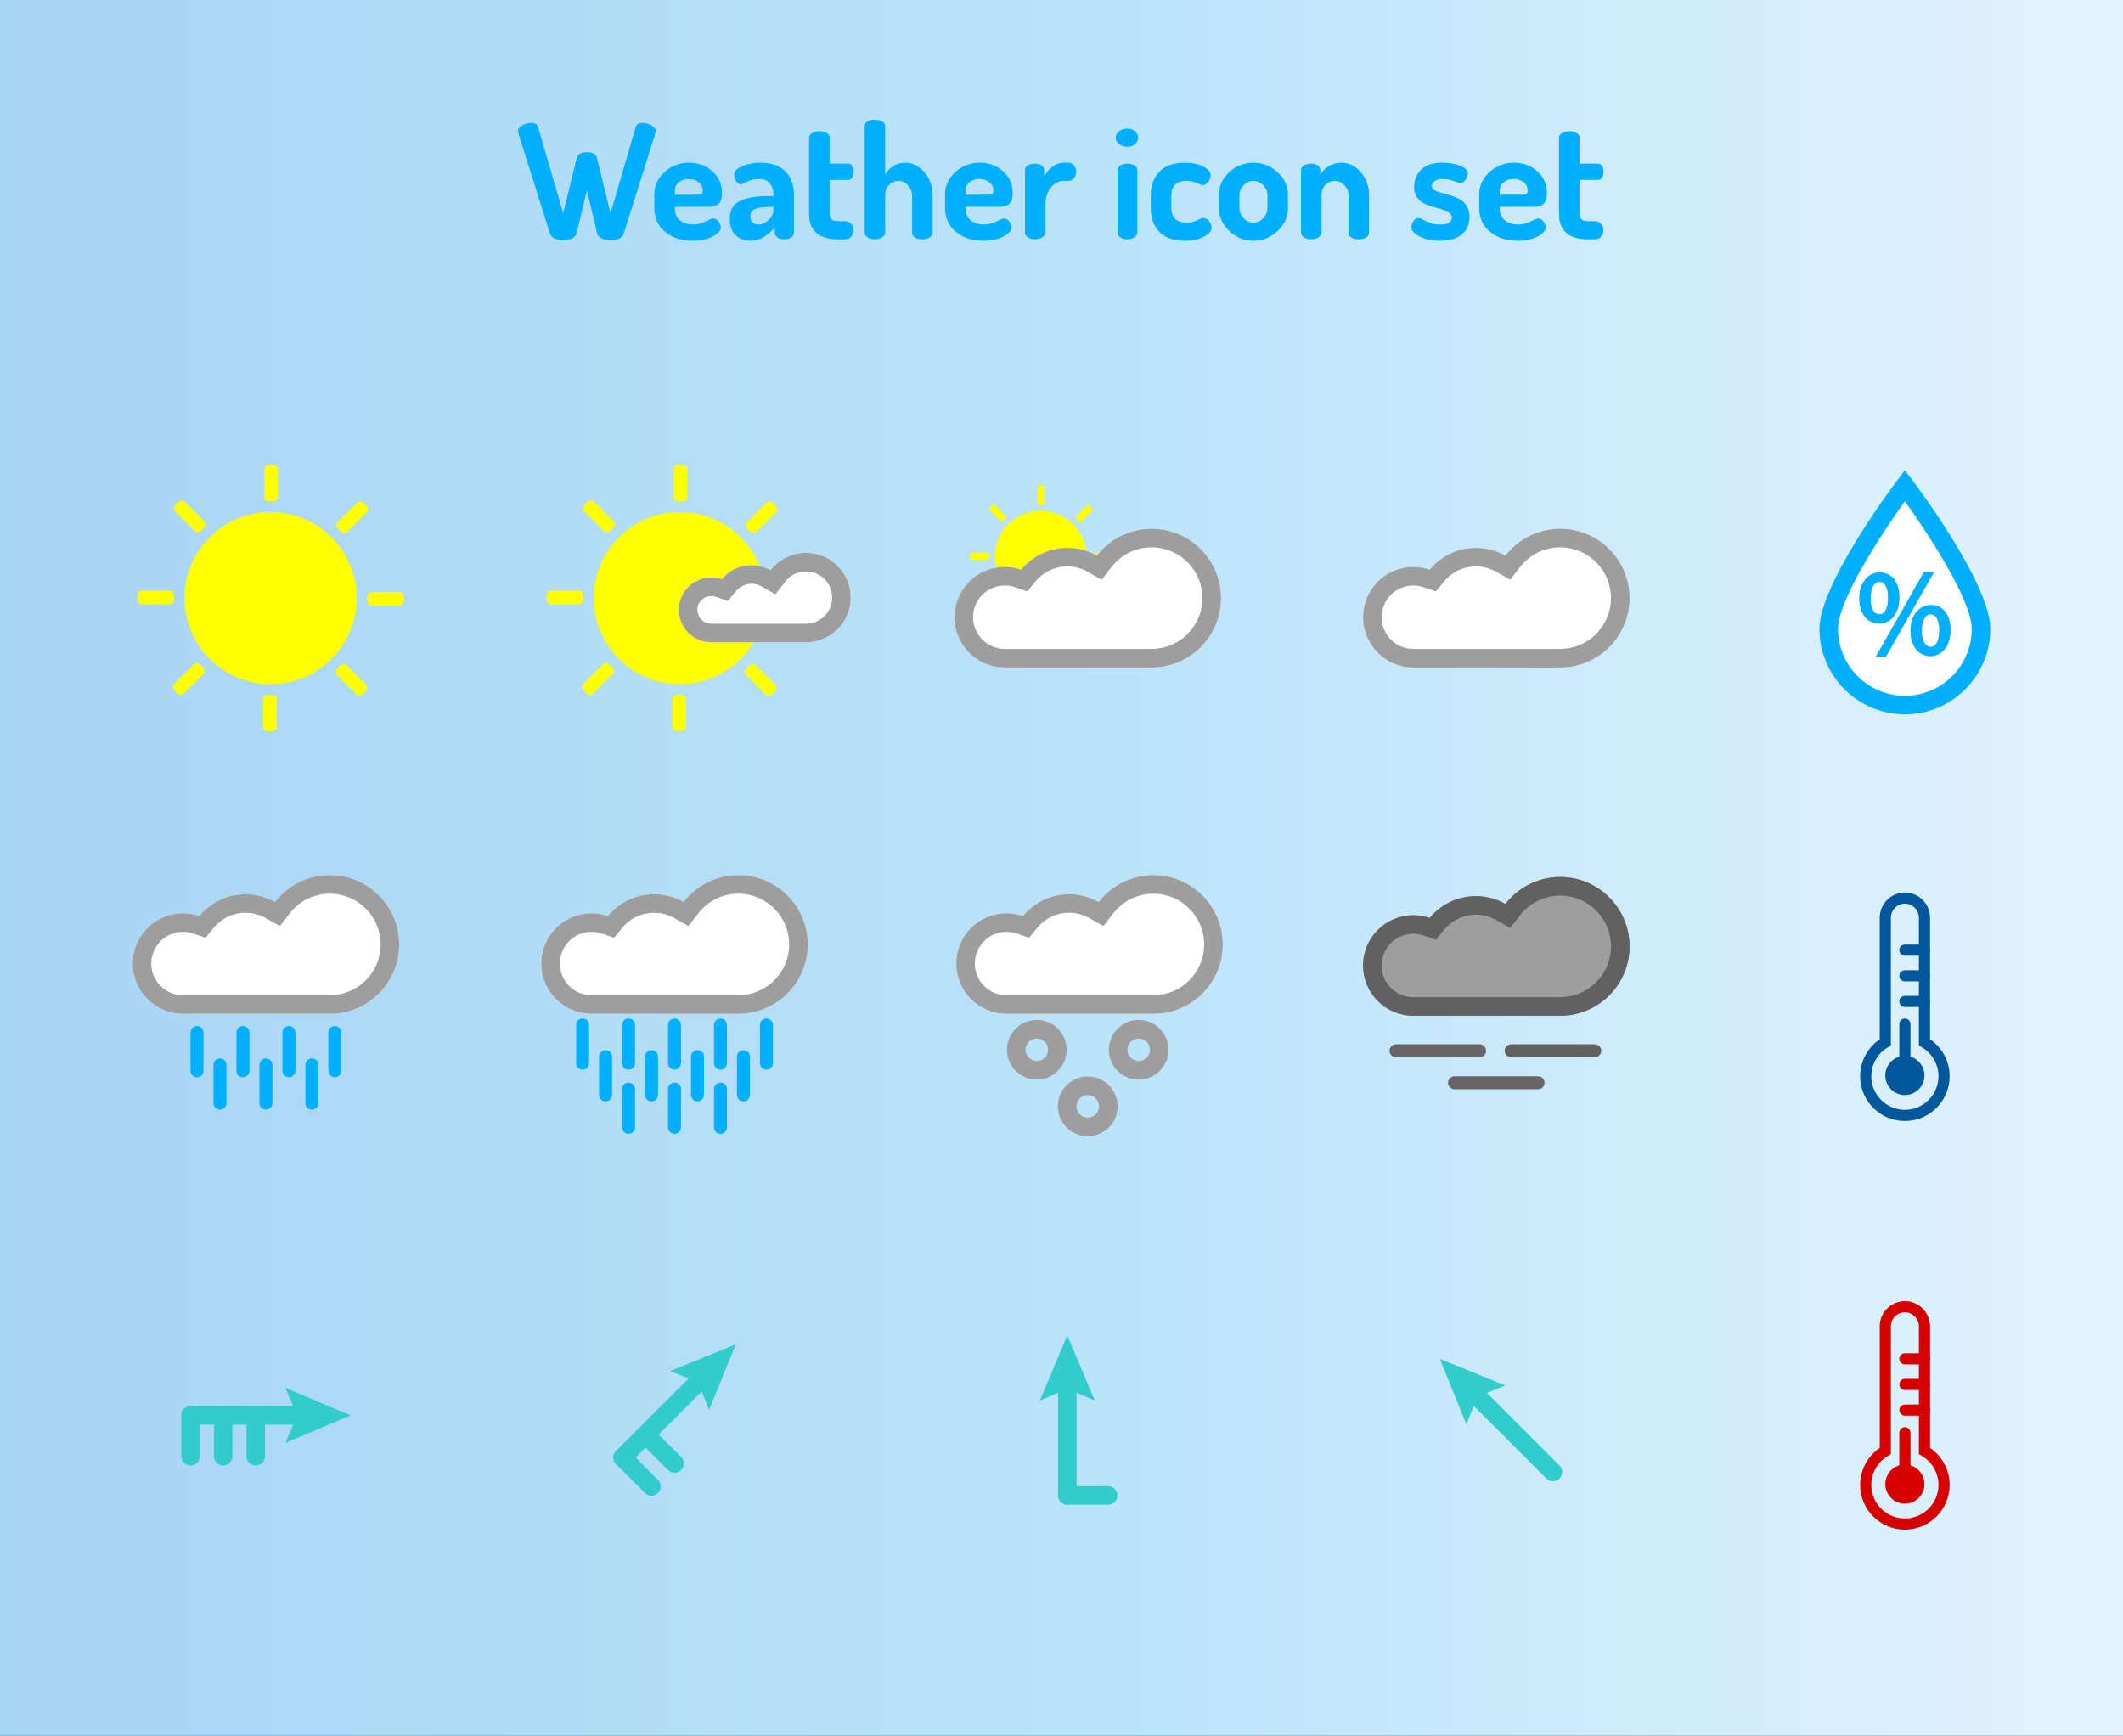 <?xml version="1.0" encoding="utf-8"?>
<!-- Generator: Adobe Illustrator 19.2.1, SVG Export Plug-In . SVG Version: 6.00 Build 0)  -->
<!DOCTYPE svg PUBLIC "-//W3C//DTD SVG 1.1//EN" "http://www.w3.org/Graphics/SVG/1.1/DTD/svg11.dtd">
<svg version="1.1" xmlns="http://www.w3.org/2000/svg" xmlns:xlink="http://www.w3.org/1999/xlink" x="0px" y="0px" width="800px"
	 height="653.967px" viewBox="0 0 800 653.967" enable-background="new 0 0 800 653.967" xml:space="preserve">
<rect x="0" y="0" width="800" height="653.967" fill="#333333" stroke="none"/>
<g id="Guias">
</g>
<g id="Capa_2">
	<linearGradient id="SVGID_1_" gradientUnits="userSpaceOnUse" x1="800" y1="326.984" x2="-2.936122e-08" y2="326.984">
		<stop  offset="0.006" style="stop-color:#E2F3FE"/>
		<stop  offset="0.449" style="stop-color:#BCE4FA"/>
		<stop  offset="1" style="stop-color:#A7D5F4"/>
	</linearGradient>
	<rect fill="url(#SVGID_1_)" width="800" height="653.967"/>
	<g>
		<g>
			<g>
				<circle fill="#FFFF00" cx="392.161" cy="209.701" r="17.248"/>
				<path fill="#FFFF00" d="M393.65,189.661c0,0.377-0.611,0.682-1.364,0.682l0,0c-0.754,0-1.365-0.305-1.365-0.682v-5.989
					c0-0.377,0.611-0.682,1.365-0.682l0,0c0.753,0,1.364,0.305,1.364,0.682V189.661z"/>
				<path fill="#FFFF00" d="M407.384,196.583c-0.267,0.267-0.915,0.05-1.447-0.482l0,0c-0.533-0.533-0.749-1.181-0.483-1.448
					l4.235-4.234c0.267-0.266,0.915-0.05,1.448,0.483l0,0c0.532,0.533,0.749,1.181,0.482,1.447L407.384,196.583z"/>
				<path fill="#FFFF00" d="M412.2,211.19c-0.377,0-0.682-0.612-0.682-1.365l0,0c0-0.754,0.305-1.366,0.682-1.366h5.989
					c0.376,0,0.682,0.611,0.682,1.366l0,0c0,0.753-0.306,1.365-0.682,1.365H412.2z"/>
				<path fill="#FFFF00" d="M405.278,224.924c-0.267-0.267-0.05-0.915,0.482-1.447l0,0c0.533-0.533,1.181-0.75,1.448-0.483
					l4.235,4.235c0.266,0.267,0.05,0.915-0.483,1.448l0,0c-0.532,0.533-1.181,0.749-1.447,0.483L405.278,224.924z"/>
				<path fill="#FFFF00" d="M390.672,229.74c0-0.377,0.612-0.682,1.365-0.682l0,0c0.754,0,1.365,0.305,1.365,0.682v5.989
					c0,0.377-0.611,0.682-1.365,0.682l0,0c-0.753,0-1.365-0.305-1.365-0.682V229.74z"/>
				<path fill="#FFFF00" d="M376.938,222.818c0.267-0.266,0.915-0.05,1.448,0.483l0,0c0.533,0.533,0.75,1.181,0.483,1.448
					l-4.235,4.234c-0.266,0.267-0.915,0.05-1.448-0.483l0,0c-0.533-0.533-0.749-1.181-0.483-1.447L376.938,222.818z"/>
				<path fill="#FFFF00" d="M372.121,208.212c0.377,0,0.682,0.611,0.682,1.364l0,0c0,0.754-0.306,1.366-0.682,1.366h-5.989
					c-0.377,0-0.682-0.611-0.682-1.366l0,0c0-0.753,0.305-1.364,0.682-1.364H372.121z"/>
				<path fill="#FFFF00" d="M379.044,194.477c0.267,0.267,0.05,0.915-0.482,1.448l0,0c-0.533,0.533-1.182,0.75-1.448,0.483
					l-4.234-4.235c-0.267-0.266-0.05-0.915,0.483-1.448l0,0c0.533-0.533,1.181-0.749,1.447-0.482L379.044,194.477z"/>
			</g>
			<g>
				<path fill="#FFFFFF" d="M433.966,199.225c-8.4,0-15.869,3.968-20.649,10.126c-3.281-1.864-7.073-2.935-11.117-2.935
					c-7.012,0-13.276,3.203-17.409,8.225c-1.935-0.667-4.01-1.034-6.172-1.034c-10.462,0-18.943,8.481-18.943,18.943
					c0,10.462,8.481,18.943,18.943,18.943c4.204,0,19.02,0,23.582,0c5.864,0,25.484,0,31.766,0c14.433,0,26.133-11.7,26.133-26.134
					C460.1,210.925,448.4,199.225,433.966,199.225z"/>
				<path fill="#9E9E9E" d="M433.966,206.223c10.551,0,19.135,8.584,19.135,19.135s-8.584,19.135-19.135,19.135H402.2h-23.582
					c-6.586,0-11.944-5.358-11.944-11.945s5.358-11.944,11.944-11.944c1.327,0,2.637,0.219,3.892,0.652l4.595,1.584l3.089-3.752
					c2.968-3.606,7.344-5.674,12.006-5.674c2.684,0,5.333,0.699,7.66,2.021l5.269,2.994l3.716-4.787
					C422.505,208.927,428.017,206.223,433.966,206.223 M433.966,199.225c-8.4,0-15.869,3.968-20.649,10.126
					c-3.281-1.864-7.073-2.935-11.117-2.935c-7.012,0-13.276,3.203-17.409,8.225c-1.935-0.667-4.01-1.034-6.172-1.034
					c-10.462,0-18.943,8.481-18.943,18.943c0,10.462,8.481,18.943,18.943,18.943c4.204,0,19.02,0,23.582,0
					c5.865,0,25.484,0,31.766,0c14.433,0,26.133-11.7,26.133-26.134C460.1,210.925,448.4,199.225,433.966,199.225L433.966,199.225z"
					/>
			</g>
		</g>
		<g>
			<path fill="#FFFFFF" d="M587.927,199.225c-8.4,0-15.869,3.968-20.649,10.126c-3.282-1.864-7.073-2.935-11.117-2.935
				c-7.013,0-13.276,3.203-17.409,8.225c-1.935-0.667-4.01-1.034-6.173-1.034c-10.462,0-18.943,8.481-18.943,18.943
				c0,10.462,8.481,18.943,18.943,18.943c4.204,0,19.02,0,23.582,0c5.864,0,25.483,0,31.766,0c14.433,0,26.133-11.7,26.133-26.134
				C614.06,210.925,602.36,199.225,587.927,199.225z"/>
			<path fill="#9E9E9E" d="M587.927,206.223c10.551,0,19.135,8.584,19.135,19.135s-8.584,19.135-19.135,19.135h-31.766h-23.582
				c-6.586,0-11.945-5.358-11.945-11.945s5.358-11.944,11.945-11.944c1.327,0,2.637,0.219,3.892,0.652l4.595,1.584l3.089-3.753
				c2.968-3.606,7.344-5.674,12.006-5.674c2.683,0,5.332,0.699,7.66,2.021l5.269,2.993l3.716-4.787
				C576.466,208.927,581.977,206.223,587.927,206.223 M587.927,199.225c-8.4,0-15.869,3.968-20.649,10.126
				c-3.282-1.864-7.073-2.935-11.117-2.935c-7.013,0-13.276,3.203-17.409,8.225c-1.935-0.667-4.01-1.034-6.173-1.034
				c-10.462,0-18.943,8.481-18.943,18.943c0,10.462,8.481,18.943,18.943,18.943c4.204,0,19.02,0,23.582,0c5.864,0,25.483,0,31.766,0
				c14.433,0,26.133-11.7,26.133-26.134C614.06,210.925,602.36,199.225,587.927,199.225L587.927,199.225z"/>
		</g>
		<g>
			<g>
				<circle fill="#FFFF00" cx="256.161" cy="225.358" r="32.425"/>
				<path fill="#FFFF00" d="M258.96,187.685c0,0.709-1.15,1.283-2.566,1.283l0,0c-1.417,0-2.567-0.574-2.567-1.283v-11.259
					c0-0.709,1.15-1.283,2.567-1.283l0,0c1.416,0,2.566,0.574,2.566,1.283V187.685z"/>
				<path fill="#FFFF00" d="M284.78,200.698c-0.501,0.501-1.72,0.094-2.721-0.907l0,0c-1.003-1.002-1.409-2.221-0.908-2.722
					l7.961-7.961c0.501-0.501,1.72-0.094,2.722,0.908l0,0c1.001,1.001,1.408,2.22,0.907,2.721L284.78,200.698z"/>
				<path fill="#FFFF00" d="M293.835,228.158c-0.709,0-1.283-1.15-1.283-2.566l0,0c0-1.417,0.574-2.567,1.283-2.567h11.259
					c0.709,0,1.283,1.15,1.283,2.567l0,0c0,1.416-0.574,2.566-1.283,2.566H293.835z"/>
				<path fill="#FFFF00" d="M280.821,253.977c-0.501-0.501-0.094-1.72,0.907-2.721l0,0c1.002-1.003,2.221-1.409,2.722-0.908
					l7.961,7.961c0.501,0.501,0.094,1.72-0.908,2.722l0,0c-1.001,1.001-2.22,1.408-2.721,0.907L280.821,253.977z"/>
				<path fill="#FFFF00" d="M253.361,263.032c0-0.709,1.149-1.283,2.565-1.283l0,0c1.417,0,2.567,0.574,2.567,1.283v11.259
					c0,0.709-1.15,1.283-2.567,1.283l0,0c-1.416,0-2.565-0.574-2.565-1.283V263.032z"/>
				<path fill="#FFFF00" d="M227.542,250.019c0.501-0.501,1.72-0.094,2.721,0.907l0,0c1.002,1.002,1.409,2.221,0.908,2.722
					l-7.961,7.961c-0.501,0.501-1.72,0.094-2.722-0.908l0,0c-1.001-1.001-1.408-2.22-0.907-2.721L227.542,250.019z"/>
				<path fill="#FFFF00" d="M218.487,222.559c0.709,0,1.283,1.149,1.283,2.565l0,0c0,1.417-0.574,2.567-1.283,2.567h-11.259
					c-0.709,0-1.283-1.15-1.283-2.567l0,0c0-1.416,0.574-2.565,1.283-2.565H218.487z"/>
				<path fill="#FFFF00" d="M231.501,196.74c0.501,0.501,0.094,1.72-0.907,2.721l0,0c-1.002,1.002-2.221,1.409-2.722,0.908
					l-7.961-7.961c-0.501-0.501-0.094-1.72,0.908-2.722l0,0c1.001-1.001,2.22-1.408,2.721-0.907L231.501,196.74z"/>
			</g>
			<g>
				<path fill="#FFFFFF" d="M303.713,208.301c-5.417,0-10.233,2.559-13.317,6.53c-2.116-1.202-4.561-1.892-7.169-1.892
					c-4.522,0-8.562,2.065-11.227,5.303c-1.248-0.43-2.586-0.667-3.981-0.667c-6.746,0-12.215,5.469-12.215,12.216
					c0,6.747,5.469,12.215,12.215,12.215c2.712,0,12.266,0,15.208,0c3.782,0,16.434,0,20.485,0c9.307,0,16.853-7.545,16.853-16.852
					C320.565,215.846,313.02,208.301,303.713,208.301z"/>
				<path fill="#9E9E9E" d="M303.713,215.299c5.434,0,9.855,4.421,9.855,9.855c0,5.434-4.421,9.854-9.855,9.854h-20.485h-15.208
					c-2.877,0-5.217-2.34-5.217-5.217c0-2.877,2.34-5.218,5.217-5.218c0.58,0,1.152,0.096,1.702,0.285l4.594,1.582l3.088-3.751
					c1.44-1.749,3.563-2.753,5.824-2.753c1.32,0,2.568,0.329,3.711,0.979l5.269,2.994l3.717-4.787
					C297.81,216.693,300.649,215.299,303.713,215.299 M303.713,208.301c-5.417,0-10.233,2.559-13.317,6.53
					c-2.116-1.202-4.561-1.892-7.169-1.892c-4.522,0-8.562,2.065-11.227,5.303c-1.248-0.43-2.586-0.667-3.981-0.667
					c-6.746,0-12.215,5.469-12.215,12.216c0,6.747,5.469,12.215,12.215,12.215c2.712,0,12.266,0,15.208,0c3.782,0,16.434,0,20.485,0
					c9.307,0,16.853-7.545,16.853-16.852C320.565,215.846,313.02,208.301,303.713,208.301L303.713,208.301z"/>
			</g>
		</g>
		<g>
			<circle fill="#FFFF00" cx="101.967" cy="225.358" r="32.425"/>
			<path fill="#FFFF00" d="M104.767,187.685c0,0.709-1.149,1.283-2.565,1.283l0,0c-1.417,0-2.567-0.574-2.567-1.283v-11.259
				c0-0.709,1.15-1.283,2.567-1.283l0,0c1.416,0,2.565,0.574,2.565,1.283V187.685z"/>
			<path fill="#FFFF00" d="M130.586,200.698c-0.501,0.501-1.72,0.094-2.721-0.907l0,0c-1.003-1.002-1.409-2.221-0.908-2.722
				l7.961-7.961c0.501-0.501,1.72-0.094,2.722,0.908l0,0c1.001,1.001,1.408,2.22,0.907,2.721L130.586,200.698z"/>
			<path fill="#FFFF00" d="M139.641,228.158c-0.709,0-1.283-1.15-1.283-2.566l0,0c0-1.417,0.574-2.567,1.283-2.567H150.9
				c0.709,0,1.283,1.15,1.283,2.567l0,0c0,1.416-0.574,2.566-1.283,2.566H139.641z"/>
			<path fill="#FFFF00" d="M126.627,253.977c-0.501-0.501-0.094-1.72,0.907-2.721l0,0c1.002-1.003,2.221-1.409,2.722-0.908
				l7.961,7.961c0.501,0.501,0.094,1.72-0.908,2.722l0,0c-1.001,1.001-2.22,1.408-2.721,0.907L126.627,253.977z"/>
			<path fill="#FFFF00" d="M99.168,263.032c0-0.709,1.149-1.283,2.565-1.283l0,0c1.417,0,2.567,0.574,2.567,1.283v11.259
				c0,0.709-1.149,1.283-2.567,1.283l0,0c-1.416,0-2.565-0.574-2.565-1.283V263.032z"/>
			<path fill="#FFFF00" d="M73.349,250.019c0.501-0.501,1.72-0.094,2.721,0.907l0,0c1.002,1.002,1.409,2.221,0.908,2.722
				l-7.961,7.961c-0.501,0.501-1.72,0.094-2.722-0.908l0,0c-1.001-1.001-1.408-2.22-0.907-2.721L73.349,250.019z"/>
			<path fill="#FFFF00" d="M64.294,222.559c0.709,0,1.283,1.149,1.283,2.565l0,0c0,1.417-0.574,2.567-1.283,2.567H53.035
				c-0.709,0-1.283-1.15-1.283-2.567l0,0c0-1.416,0.574-2.565,1.283-2.565H64.294z"/>
			<path fill="#FFFF00" d="M77.307,196.74c0.501,0.501,0.094,1.72-0.907,2.721l0,0c-1.002,1.002-2.221,1.409-2.722,0.908
				l-7.961-7.961c-0.501-0.501-0.094-1.72,0.908-2.722l0,0c1.001-1.001,2.22-1.408,2.721-0.907L77.307,196.74z"/>
		</g>
		<g>
			<g>
				<path fill="#FFFFFF" d="M434.633,329.71c-8.4,0-15.869,3.968-20.65,10.126c-3.282-1.864-7.073-2.935-11.116-2.935
					c-7.013,0-13.276,3.203-17.409,8.225c-1.935-0.667-4.01-1.034-6.173-1.034c-10.462,0-18.943,8.481-18.943,18.943
					c0,10.462,8.481,18.943,18.943,18.943c4.204,0,19.02,0,23.582,0c5.864,0,25.483,0,31.766,0c14.433,0,26.133-11.7,26.133-26.134
					C460.766,341.41,449.066,329.71,434.633,329.71z"/>
				<path fill="#9E9E9E" d="M434.633,336.708c10.551,0,19.135,8.584,19.135,19.135c0,10.551-8.584,19.135-19.135,19.135h-31.766
					h-23.582c-6.586,0-11.945-5.358-11.945-11.944c0-6.586,5.358-11.944,11.945-11.944c1.327,0,2.637,0.219,3.893,0.652l4.595,1.583
					l3.089-3.752c2.968-3.606,7.344-5.674,12.006-5.674c2.683,0,5.332,0.699,7.659,2.021l5.269,2.993l3.716-4.787
					C423.171,339.412,428.683,336.708,434.633,336.708 M434.633,329.71c-8.4,0-15.869,3.968-20.65,10.126
					c-3.282-1.864-7.073-2.935-11.116-2.935c-7.013,0-13.276,3.203-17.409,8.225c-1.935-0.667-4.01-1.034-6.173-1.034
					c-10.462,0-18.943,8.481-18.943,18.943c0,10.462,8.481,18.943,18.943,18.943c4.204,0,19.02,0,23.582,0
					c5.864,0,25.483,0,31.766,0c14.433,0,26.133-11.7,26.133-26.134C460.766,341.41,449.066,329.71,434.633,329.71L434.633,329.71z"
					/>
			</g>
			<path fill="#9E9E9E" d="M409.887,428.09c-6.202,0-11.248-5.046-11.248-11.249s5.046-11.249,11.248-11.249
				c6.202,0,11.249,5.046,11.249,11.249S416.09,428.09,409.887,428.09z M409.887,412.591c-2.344,0-4.25,1.907-4.25,4.25
				c0,2.344,1.907,4.251,4.25,4.251c2.344,0,4.25-1.907,4.25-4.251C414.138,414.497,412.231,412.591,409.887,412.591z"/>
			<g>
				<path fill="#9E9E9E" d="M390.69,406.783c-6.203,0-11.249-5.046-11.249-11.249s5.046-11.249,11.249-11.249
					s11.249,5.046,11.249,11.249S396.893,406.783,390.69,406.783z M390.69,391.283c-2.344,0-4.25,1.907-4.25,4.251
					c0,2.344,1.907,4.25,4.25,4.25s4.25-1.907,4.25-4.25C394.941,393.19,393.034,391.283,390.69,391.283z"/>
				<path fill="#9E9E9E" d="M429.084,406.783c-6.203,0-11.248-5.046-11.248-11.249s5.046-11.249,11.248-11.249
					s11.249,5.046,11.249,11.249S435.287,406.783,429.084,406.783z M429.084,391.283c-2.343,0-4.25,1.907-4.25,4.251
					c0,2.344,1.907,4.25,4.25,4.25c2.344,0,4.251-1.907,4.251-4.25C433.335,393.19,431.428,391.283,429.084,391.283z"/>
			</g>
		</g>
		<g>
			<g>
				<path fill="#9E9E9E" d="M587.927,330.439c-8.4,0-15.869,3.967-20.649,10.126c-3.282-1.864-7.073-2.935-11.117-2.935
					c-7.013,0-13.276,3.203-17.409,8.225c-1.935-0.667-4.01-1.034-6.173-1.034c-10.462,0-18.943,8.481-18.943,18.943
					c0,10.462,8.481,18.943,18.943,18.943c4.204,0,19.02,0,23.582,0c5.864,0,25.483,0,31.766,0c14.433,0,26.133-11.7,26.133-26.133
					C614.06,342.139,602.36,330.439,587.927,330.439z"/>
				<path fill="#616161" d="M587.927,337.437c10.551,0,19.135,8.584,19.135,19.135c0,10.551-8.584,19.135-19.135,19.135h-31.766
					h-23.582c-6.586,0-11.945-5.358-11.945-11.944c0-6.586,5.358-11.944,11.945-11.944c1.327,0,2.637,0.219,3.893,0.652l4.595,1.584
					l3.089-3.753c2.968-3.606,7.344-5.674,12.006-5.674c2.683,0,5.332,0.699,7.66,2.021l5.269,2.993l3.716-4.787
					C576.465,340.142,581.977,337.437,587.927,337.437 M587.927,330.439c-8.4,0-15.869,3.967-20.649,10.126
					c-3.282-1.864-7.073-2.935-11.117-2.935c-7.013,0-13.276,3.203-17.409,8.225c-1.935-0.667-4.01-1.034-6.173-1.034
					c-10.462,0-18.943,8.481-18.943,18.943c0,10.462,8.481,18.943,18.943,18.943c4.204,0,19.02,0,23.582,0
					c5.864,0,25.483,0,31.766,0c14.433,0,26.133-11.7,26.133-26.134C614.06,342.139,602.36,330.439,587.927,330.439L587.927,330.439
					z"/>
			</g>
			<g>
				<path fill="#676566" d="M557.55,398.359h-31.492c-1.353,0-2.449-1.097-2.449-2.449c0-1.353,1.097-2.449,2.449-2.449h31.492
					c1.353,0,2.449,1.097,2.449,2.449C559.999,397.263,558.902,398.359,557.55,398.359z"/>
				<path fill="#616161" d="M600.938,398.359h-31.492c-1.353,0-2.449-1.097-2.449-2.449c0-1.353,1.097-2.449,2.449-2.449h31.492
					c1.352,0,2.449,1.097,2.449,2.449C603.388,397.263,602.291,398.359,600.938,398.359z"/>
				<path fill="#676566" d="M579.594,410.42h-31.492c-1.353,0-2.449-1.097-2.449-2.449c0-1.353,1.097-2.449,2.449-2.449h31.492
					c1.352,0,2.449,1.097,2.449,2.449C582.043,409.323,580.946,410.42,579.594,410.42z"/>
			</g>
		</g>
		<g>
			<g>
				<path fill="#33CCCC" d="M115.414,536.778H71.809c-1.932,0-3.499-1.566-3.499-3.499c0-1.933,1.567-3.499,3.499-3.499h43.605
					c1.932,0,3.499,1.566,3.499,3.499C118.913,535.211,117.346,536.778,115.414,536.778z"/>
				<g>
					<polygon fill="#33CCCC" points="107.552,522.913 111.956,533.279 107.552,543.645 132.125,533.279 					"/>
				</g>
			</g>
			<path fill="#33CCCC" d="M71.809,552.174c-1.932,0-3.499-1.566-3.499-3.499v-15.396c0-1.933,1.567-3.499,3.499-3.499
				c1.932,0,3.499,1.566,3.499,3.499v15.396C75.308,550.607,73.742,552.174,71.809,552.174z"/>
			<path fill="#33CCCC" d="M84.089,552.174c-1.932,0-3.499-1.566-3.499-3.499v-15.396c0-1.933,1.567-3.499,3.499-3.499
				c1.932,0,3.499,1.566,3.499,3.499v15.396C87.588,550.607,86.021,552.174,84.089,552.174z"/>
			<path fill="#33CCCC" d="M96.368,552.174c-1.932,0-3.499-1.566-3.499-3.499v-15.396c0-1.933,1.567-3.499,3.499-3.499
				c1.932,0,3.499,1.566,3.499,3.499v15.396C99.868,550.607,98.301,552.174,96.368,552.174z"/>
		</g>
		<g>
			<g>
				<path fill="#33CCCC" d="M585.173,558.102c-0.895,0-1.791-0.342-2.474-1.025l-30.833-30.833c-1.367-1.366-1.367-3.582,0-4.948
					c1.365-1.367,3.582-1.367,4.948,0l30.833,30.833c1.367,1.366,1.367,3.582,0,4.948
					C586.964,557.761,586.068,558.102,585.173,558.102z"/>
				<g>
					<polygon fill="#33CCCC" points="552.569,536.66 556.785,526.216 567.229,522 542.523,511.954 					"/>
				</g>
			</g>
		</g>
		<g>
			<g>
				<path fill="#33CCCC" d="M402.19,566.936c-1.932,0-3.499-1.566-3.499-3.499v-43.605c0-1.933,1.567-3.499,3.499-3.499
					s3.499,1.566,3.499,3.499v43.605C405.689,565.369,404.122,566.936,402.19,566.936z"/>
				<g>
					<polygon fill="#33CCCC" points="391.824,527.694 402.19,523.29 412.556,527.694 402.19,503.121 					"/>
				</g>
			</g>
			<path fill="#33CCCC" d="M417.586,566.936H402.19c-1.932,0-3.499-1.566-3.499-3.499c0-1.933,1.567-3.499,3.499-3.499h15.396
				c1.933,0,3.499,1.566,3.499,3.499C421.085,565.369,419.518,566.936,417.586,566.936z"/>
		</g>
		<g>
			<g>
				<path fill="#33CCCC" d="M234.603,552.659c-0.896,0-1.791-0.342-2.474-1.025c-1.367-1.366-1.367-3.582,0-4.948l30.833-30.833
					c1.367-1.367,3.582-1.367,4.949,0c1.366,1.366,1.366,3.582,0,4.948l-30.833,30.833
					C236.394,552.317,235.498,552.659,234.603,552.659z"/>
				<g>
					<polygon fill="#33CCCC" points="252.546,516.556 262.99,520.772 267.206,531.216 277.252,506.511 					"/>
				</g>
			</g>
			<path fill="#33CCCC" d="M245.489,563.546c-0.896,0-1.791-0.342-2.474-1.025l-10.886-10.887c-1.367-1.366-1.367-3.582,0-4.949
				c1.368-1.365,3.583-1.365,4.949,0.001l10.886,10.887c1.366,1.366,1.366,3.582,0,4.949
				C247.28,563.204,246.384,563.546,245.489,563.546z"/>
			<path fill="#33CCCC" d="M254.172,554.863c-0.896,0-1.791-0.342-2.474-1.025l-10.887-10.887c-1.367-1.366-1.367-3.582,0-4.948
				c1.367-1.367,3.582-1.367,4.949,0l10.887,10.887c1.367,1.366,1.367,3.582,0,4.948
				C255.963,554.521,255.068,554.863,254.172,554.863z"/>
		</g>
		<g>
			<g>
				<path fill="#FFFFFF" d="M746.501,236.957c0,15.847-12.846,28.693-28.693,28.693c-15.846,0-28.693-12.845-28.693-28.693
					c0-15.846,28.693-53.992,28.693-53.992S746.501,221.111,746.501,236.957z"/>
				<path fill="#00B0FF" d="M717.808,269.149c-17.75,0-32.192-14.441-32.192-32.192c0-16.538,26.387-52.096,29.395-56.095
					l2.797-3.718l2.797,3.718c3.008,4,29.395,39.557,29.395,56.095C750,254.708,735.559,269.149,717.808,269.149z M717.808,188.88
					c-8.974,12.49-25.193,37.296-25.193,48.077c0,13.892,11.302,25.194,25.193,25.194c13.892,0,25.193-11.302,25.193-25.194
					C743.002,226.17,726.783,201.368,717.808,188.88z"/>
			</g>
			<g>
				<g>
					<path fill="#00B0FF" d="M715.19,225.08c0,6.241-3.279,9.34-7.107,9.34c-3.691,0-6.877-2.962-6.925-8.93
						c0-5.921,3.234-9.247,7.155-9.247C712.456,216.243,715.19,219.433,715.19,225.08z M704.348,225.355
						c-0.089,3.78,1.32,6.65,3.829,6.65c2.641,0,3.824-2.824,3.824-6.741c0-3.6-1.046-6.606-3.824-6.606
						C705.668,218.658,704.348,221.62,704.348,225.355z M707.812,246.855l17.4-30.611h2.552l-17.403,30.611H707.812z
						 M734.458,237.335c0,6.241-3.278,9.338-7.062,9.338c-3.686,0-6.876-2.962-6.921-8.884c0-5.966,3.235-9.291,7.151-9.291
						C731.77,228.498,734.458,231.686,734.458,237.335z M723.617,237.608c-0.044,3.781,1.413,6.65,3.872,6.65
						c2.641,0,3.828-2.824,3.828-6.741c0-3.6-1.05-6.606-3.828-6.606C724.986,230.911,723.617,233.873,723.617,237.608z"/>
					<path fill="#00B0FF" d="M710.695,247.428h-3.869l18.052-31.759h3.872L710.695,247.428z M708.798,246.281h1.229l16.751-29.464
						h-1.232L708.798,246.281z M727.396,247.247c-3.695,0-7.445-2.923-7.494-9.453c0-6.819,3.88-9.869,7.725-9.869
						c4.568,0,7.406,3.606,7.406,9.41C735.032,244.182,731.197,247.247,727.396,247.247z M727.626,229.072
						c-3.934,0-6.577,3.504-6.577,8.717c0.038,5.046,2.53,8.31,6.347,8.31c3.941,0,6.488-3.44,6.488-8.764
						C733.884,232.161,731.545,229.072,727.626,229.072z M727.49,244.832c-0.964,0-1.85-0.38-2.562-1.101
						c-1.229-1.244-1.915-3.478-1.884-6.13c0-4.41,1.745-7.264,4.446-7.264c2.797,0,4.402,2.617,4.402,7.18
						C731.891,242.166,730.287,244.832,727.49,244.832z M727.49,231.485c-2.279,0-3.298,3.076-3.298,6.123
						c-0.028,2.354,0.538,4.29,1.553,5.317c0.498,0.504,1.085,0.76,1.745,0.76c2.937,0,3.254-4.313,3.254-6.167
						C730.743,235.703,730.426,231.485,727.49,231.485z M708.083,234.994c-3.695,0-7.446-2.937-7.499-9.499
						c0-5.787,3.179-9.826,7.729-9.826c4.596,0,7.451,3.606,7.451,9.411C715.764,231.928,711.906,234.994,708.083,234.994z
						 M708.313,216.817c-3.936,0-6.581,3.485-6.581,8.673c0.041,5.074,2.534,8.356,6.351,8.356c3.969,0,6.533-3.441,6.533-8.766
						C714.616,219.906,712.26,216.817,708.313,216.817z M708.176,232.579c-0.986,0-1.882-0.385-2.594-1.114
						c-1.212-1.24-1.87-3.472-1.808-6.123c0-4.403,1.728-7.258,4.402-7.258c2.795,0,4.398,2.617,4.398,7.18
						C712.574,229.913,710.971,232.579,708.176,232.579z M708.176,219.232c-2.402,0-3.254,3.299-3.254,6.123
						c-0.055,2.358,0.485,4.288,1.481,5.308c0.498,0.51,1.095,0.769,1.773,0.769c2.934,0,3.25-4.313,3.25-6.167
						C711.427,223.011,711.004,219.232,708.176,219.232z"/>
				</g>
			</g>
		</g>
		<g>
			<path fill="#D50000" d="M717.808,576.319c-9.297,0-16.861-7.564-16.861-16.861c0-5.573,2.799-10.803,7.381-13.928v-45.811
				c0-5.227,4.253-9.48,9.48-9.48c5.227,0,9.48,4.253,9.48,9.48v45.811c4.582,3.125,7.381,8.355,7.381,13.928
				C734.67,568.755,727.105,576.319,717.808,576.319z M717.808,494.437c-2.912,0-5.281,2.369-5.281,5.281v48.179l-1.047,0.606
				c-3.907,2.263-6.334,6.46-6.334,10.954c0,6.982,5.68,12.662,12.662,12.662s12.662-5.681,12.662-12.662
				c0-4.493-2.427-8.691-6.334-10.954l-1.047-0.606v-48.179C723.09,496.807,720.72,494.437,717.808,494.437z"/>
			<path fill="#D50000" d="M725.189,514.054h-7.381c-1.16,0-2.099-0.94-2.099-2.099c0-1.16,0.94-2.099,2.099-2.099h7.381
				c1.16,0,2.099,0.94,2.099,2.099C727.289,513.115,726.349,514.054,725.189,514.054z"/>
			<path fill="#D50000" d="M725.189,523.715h-7.381c-1.16,0-2.099-0.94-2.099-2.1c0-1.16,0.94-2.099,2.099-2.099h7.381
				c1.16,0,2.099,0.94,2.099,2.099C727.289,522.775,726.349,523.715,725.189,523.715z"/>
			<path fill="#D50000" d="M725.189,533.377h-7.381c-1.16,0-2.099-0.94-2.099-2.099c0-1.16,0.94-2.099,2.099-2.099h7.381
				c1.16,0,2.099,0.94,2.099,2.099C727.289,532.437,726.349,533.377,725.189,533.377z"/>
			<circle fill="#D50000" cx="717.808" cy="559.172" r="7.381"/>
			<path fill="#D50000" d="M717.808,561.271c-1.16,0-2.099-0.94-2.099-2.099v-19.361c0-1.16,0.94-2.099,2.099-2.099
				c1.16,0,2.099,0.94,2.099,2.099v19.361C719.908,560.332,718.968,561.271,717.808,561.271z"/>
		</g>
		<g>
			<path fill="#01579B" d="M717.808,422.359c-9.297,0-16.861-7.564-16.861-16.861c0-5.574,2.799-10.803,7.381-13.928v-45.811
				c0-5.227,4.253-9.48,9.48-9.48c5.227,0,9.48,4.253,9.48,9.48v45.811c4.582,3.125,7.381,8.354,7.381,13.928
				C734.67,414.795,727.105,422.359,717.808,422.359z M717.808,340.477c-2.912,0-5.281,2.369-5.281,5.281v48.179l-1.047,0.607
				c-3.907,2.263-6.334,6.46-6.334,10.953c0,6.982,5.68,12.662,12.662,12.662s12.662-5.68,12.662-12.662
				c0-4.493-2.427-8.691-6.334-10.953l-1.047-0.607v-48.179C723.09,342.846,720.72,340.477,717.808,340.477z"/>
			<path fill="#01579B" d="M725.189,360.094h-7.381c-1.16,0-2.099-0.94-2.099-2.1c0-1.159,0.94-2.099,2.099-2.099h7.381
				c1.16,0,2.099,0.94,2.099,2.099C727.289,359.154,726.349,360.094,725.189,360.094z"/>
			<path fill="#01579B" d="M725.189,369.755h-7.381c-1.16,0-2.099-0.94-2.099-2.099c0-1.159,0.94-2.099,2.099-2.099h7.381
				c1.16,0,2.099,0.94,2.099,2.099C727.289,368.815,726.349,369.755,725.189,369.755z"/>
			<path fill="#01579B" d="M725.189,379.417h-7.381c-1.16,0-2.099-0.94-2.099-2.099c0-1.159,0.94-2.1,2.099-2.1h7.381
				c1.16,0,2.099,0.94,2.099,2.1C727.289,378.477,726.349,379.417,725.189,379.417z"/>
			<circle fill="#01579B" cx="717.808" cy="405.212" r="7.381"/>
			<path fill="#01579B" d="M717.808,407.311c-1.16,0-2.099-0.94-2.099-2.099V385.85c0-1.159,0.94-2.099,2.099-2.099
				c1.16,0,2.099,0.94,2.099,2.099v19.361C719.908,406.371,718.968,407.311,717.808,407.311z"/>
		</g>
		<g>
			<g>
				<path fill="#FFFFFF" d="M278.251,329.71c-8.4,0-15.869,3.968-20.649,10.126c-3.282-1.864-7.073-2.935-11.117-2.935
					c-7.013,0-13.276,3.203-17.409,8.225c-1.935-0.667-4.01-1.034-6.173-1.034c-10.462,0-18.943,8.481-18.943,18.943
					c0,10.462,8.481,18.943,18.943,18.943c4.204,0,19.02,0,23.582,0c5.864,0,25.483,0,31.766,0c14.433,0,26.133-11.7,26.133-26.134
					C304.384,341.41,292.684,329.71,278.251,329.71z"/>
				<path fill="#9E9E9E" d="M278.251,336.708c10.551,0,19.135,8.584,19.135,19.135c0,10.551-8.584,19.135-19.135,19.135h-31.766
					h-23.582c-6.586,0-11.945-5.358-11.945-11.944c0-6.586,5.358-11.944,11.945-11.944c1.327,0,2.637,0.219,3.893,0.652l4.595,1.583
					l3.089-3.753c2.968-3.606,7.344-5.674,12.006-5.674c2.683,0,5.332,0.699,7.66,2.021l5.269,2.993l3.716-4.787
					C266.79,339.412,272.301,336.708,278.251,336.708 M278.251,329.71c-8.4,0-15.869,3.968-20.649,10.126
					c-3.282-1.864-7.073-2.935-11.117-2.935c-7.012,0-13.276,3.203-17.409,8.225c-1.936-0.667-4.01-1.034-6.173-1.034
					c-10.462,0-18.943,8.481-18.943,18.943c0,10.462,8.481,18.943,18.943,18.943c4.204,0,19.02,0,23.582,0
					c5.864,0,25.483,0,31.766,0c14.433,0,26.133-11.7,26.133-26.134C304.384,341.41,292.684,329.71,278.251,329.71L278.251,329.71z"
					/>
			</g>
			<g>
				<g>
					<path fill="#00B0FF" d="M219.531,403.031c-1.353,0-2.449-1.096-2.449-2.449v-14.393c0-1.353,1.097-2.449,2.449-2.449
						s2.449,1.097,2.449,2.449v14.393C221.981,401.934,220.884,403.031,219.531,403.031z"/>
					<path fill="#00B0FF" d="M236.852,403.031c-1.353,0-2.449-1.096-2.449-2.449v-14.393c0-1.353,1.096-2.449,2.449-2.449
						c1.353,0,2.449,1.097,2.449,2.449v14.393C239.301,401.934,238.205,403.031,236.852,403.031z"/>
					<path fill="#00B0FF" d="M254.172,403.031c-1.353,0-2.449-1.096-2.449-2.449v-14.393c0-1.353,1.097-2.449,2.449-2.449
						c1.353,0,2.449,1.097,2.449,2.449v14.393C256.622,401.934,255.525,403.031,254.172,403.031z"/>
					<path fill="#00B0FF" d="M271.493,403.031c-1.353,0-2.449-1.096-2.449-2.449v-14.393c0-1.353,1.097-2.449,2.449-2.449
						c1.353,0,2.449,1.097,2.449,2.449v14.393C273.942,401.934,272.846,403.031,271.493,403.031z"/>
					<path fill="#00B0FF" d="M288.814,403.031c-1.353,0-2.449-1.096-2.449-2.449v-14.393c0-1.353,1.096-2.449,2.449-2.449
						c1.353,0,2.449,1.097,2.449,2.449v14.393C291.263,401.934,290.166,403.031,288.814,403.031z"/>
				</g>
				<g>
					<path fill="#00B0FF" d="M228.192,414.978c-1.353,0-2.449-1.097-2.449-2.449v-14.393c0-1.353,1.097-2.449,2.449-2.449
						s2.449,1.096,2.449,2.449v14.393C230.641,413.881,229.544,414.978,228.192,414.978z"/>
					<path fill="#00B0FF" d="M245.512,414.978c-1.353,0-2.449-1.097-2.449-2.449v-14.393c0-1.353,1.097-2.449,2.449-2.449
						c1.353,0,2.449,1.096,2.449,2.449v14.393C247.961,413.881,246.865,414.978,245.512,414.978z"/>
					<path fill="#00B0FF" d="M262.833,414.978c-1.353,0-2.449-1.097-2.449-2.449v-14.393c0-1.353,1.096-2.449,2.449-2.449
						c1.353,0,2.449,1.096,2.449,2.449v14.393C265.282,413.881,264.185,414.978,262.833,414.978z"/>
					<path fill="#00B0FF" d="M280.153,414.978c-1.353,0-2.449-1.097-2.449-2.449v-14.393c0-1.353,1.097-2.449,2.449-2.449
						c1.353,0,2.449,1.096,2.449,2.449v14.393C282.603,413.881,281.506,414.978,280.153,414.978z"/>
				</g>
				<g>
					<path fill="#00B0FF" d="M236.852,427.188c-1.353,0-2.449-1.097-2.449-2.449v-14.393c0-1.353,1.096-2.449,2.449-2.449
						c1.353,0,2.449,1.097,2.449,2.449v14.393C239.301,426.091,238.205,427.188,236.852,427.188z"/>
					<path fill="#00B0FF" d="M254.172,427.188c-1.353,0-2.449-1.097-2.449-2.449v-14.393c0-1.353,1.097-2.449,2.449-2.449
						c1.353,0,2.449,1.097,2.449,2.449v14.393C256.622,426.091,255.525,427.188,254.172,427.188z"/>
					<path fill="#00B0FF" d="M271.493,427.188c-1.353,0-2.449-1.097-2.449-2.449v-14.393c0-1.353,1.097-2.449,2.449-2.449
						c1.353,0,2.449,1.097,2.449,2.449v14.393C273.942,426.091,272.846,427.188,271.493,427.188z"/>
				</g>
			</g>
		</g>
		<g>
			<g>
				<path fill="#FFFFFF" d="M124.291,329.71c-8.4,0-15.869,3.968-20.649,10.126c-3.282-1.864-7.073-2.935-11.117-2.935
					c-7.013,0-13.276,3.203-17.409,8.225c-1.935-0.667-4.01-1.034-6.173-1.034c-10.462,0-18.943,8.481-18.943,18.943
					c0,10.462,8.481,18.943,18.943,18.943c4.204,0,19.02,0,23.582,0c5.864,0,25.483,0,31.766,0c14.433,0,26.133-11.7,26.133-26.134
					C150.424,341.41,138.724,329.71,124.291,329.71z"/>
				<path fill="#9E9E9E" d="M124.291,336.708c10.551,0,19.135,8.584,19.135,19.135c0,10.551-8.584,19.135-19.135,19.135H92.525
					H68.943c-6.586,0-11.945-5.358-11.945-11.944c0-6.586,5.358-11.944,11.945-11.944c1.327,0,2.637,0.219,3.893,0.652l4.595,1.583
					l3.089-3.752c2.968-3.606,7.344-5.674,12.006-5.674c2.683,0,5.332,0.699,7.66,2.021l5.269,2.993l3.716-4.787
					C112.83,339.412,118.341,336.708,124.291,336.708 M124.291,329.71c-8.4,0-15.869,3.968-20.649,10.126
					c-3.282-1.864-7.073-2.935-11.117-2.935c-7.013,0-13.276,3.203-17.409,8.225c-1.935-0.667-4.01-1.034-6.173-1.034
					c-10.462,0-18.943,8.481-18.943,18.943c0,10.462,8.481,18.943,18.943,18.943c4.204,0,19.02,0,23.582,0
					c5.864,0,25.483,0,31.766,0c14.433,0,26.133-11.7,26.133-26.134C150.424,341.41,138.724,329.71,124.291,329.71L124.291,329.71z"
					/>
			</g>
			<g>
				<g>
					<path fill="#00B0FF" d="M74.231,405.88c-1.353,0-2.449-1.096-2.449-2.449v-14.393c0-1.353,1.096-2.449,2.449-2.449
						c1.353,0,2.449,1.097,2.449,2.449v14.393C76.681,404.784,75.584,405.88,74.231,405.88z"/>
					<path fill="#00B0FF" d="M91.552,405.88c-1.353,0-2.449-1.096-2.449-2.449v-14.393c0-1.353,1.097-2.449,2.449-2.449
						s2.449,1.097,2.449,2.449v14.393C94.001,404.784,92.905,405.88,91.552,405.88z"/>
					<path fill="#00B0FF" d="M108.872,405.88c-1.353,0-2.449-1.096-2.449-2.449v-14.393c0-1.353,1.097-2.449,2.449-2.449
						c1.353,0,2.449,1.097,2.449,2.449v14.393C111.322,404.784,110.225,405.88,108.872,405.88z"/>
					<path fill="#00B0FF" d="M126.193,405.88c-1.353,0-2.449-1.096-2.449-2.449v-14.393c0-1.353,1.097-2.449,2.449-2.449
						c1.353,0,2.449,1.097,2.449,2.449v14.393C128.642,404.784,127.546,405.88,126.193,405.88z"/>
				</g>
				<g>
					<path fill="#00B0FF" d="M82.891,418.09c-1.353,0-2.449-1.097-2.449-2.449v-14.393c0-1.353,1.096-2.449,2.449-2.449
						c1.353,0,2.449,1.096,2.449,2.449v14.393C85.341,416.993,84.244,418.09,82.891,418.09z"/>
					<path fill="#00B0FF" d="M100.212,418.09c-1.353,0-2.449-1.097-2.449-2.449v-14.393c0-1.353,1.097-2.449,2.449-2.449
						c1.353,0,2.449,1.096,2.449,2.449v14.393C102.661,416.993,101.565,418.09,100.212,418.09z"/>
					<path fill="#00B0FF" d="M117.533,418.09c-1.353,0-2.449-1.097-2.449-2.449v-14.393c0-1.353,1.097-2.449,2.449-2.449
						c1.353,0,2.449,1.096,2.449,2.449v14.393C119.982,416.993,118.885,418.09,117.533,418.09z"/>
				</g>
			</g>
		</g>
	</g>
	<g>
		<path fill="#00B0FF" d="M195.194,49.415c0-0.84,0.54-1.569,1.62-2.19c1.08-0.62,2.199-0.93,3.36-0.93c1.44,0,2.3,0.52,2.58,1.56
			l9.48,32.52l5.1-20.88c0.36-1.44,1.64-2.16,3.84-2.16c2.16,0,3.42,0.72,3.78,2.16l5.1,20.88l9.48-32.52
			c0.279-1.04,1.14-1.56,2.58-1.56c1.16,0,2.28,0.31,3.36,0.93c1.08,0.621,1.62,1.35,1.62,2.19c0,0.24-0.04,0.48-0.12,0.72
			l-11.88,37.74c-0.6,1.76-2.301,2.64-5.1,2.64c-1.2,0-2.28-0.23-3.24-0.69c-0.96-0.459-1.54-1.11-1.74-1.95l-3.84-16.2l-3.9,16.2
			c-0.201,0.84-0.78,1.49-1.74,1.95c-0.96,0.459-2.04,0.69-3.24,0.69c-1.24,0-2.34-0.23-3.3-0.69c-0.96-0.459-1.56-1.11-1.8-1.95
			l-11.88-37.74C195.233,49.896,195.194,49.655,195.194,49.415z"/>
		<path fill="#00B0FF" d="M246.555,78.396v-5.1c0-3.279,1.28-6.1,3.84-8.46c2.56-2.36,5.66-3.54,9.3-3.54
			c3.4,0,6.309,1.075,8.73,3.225c2.419,2.149,3.63,4.852,3.63,8.106c0,1.188-0.15,2.168-0.45,2.941
			c-0.3,0.772-0.761,1.317-1.38,1.634c-0.621,0.317-1.19,0.516-1.71,0.595c-0.52,0.08-1.2,0.119-2.04,0.119h-12.18v0.9
			c0,1.72,0.639,3.11,1.92,4.17c1.28,1.06,2.979,1.59,5.1,1.59c1.52,0,3.02-0.379,4.5-1.14c1.479-0.759,2.439-1.14,2.88-1.14
			c0.84,0,1.54,0.39,2.1,1.17c0.56,0.78,0.84,1.53,0.84,2.25c0,1.12-1.011,2.23-3.03,3.33c-2.021,1.101-4.53,1.65-7.53,1.65
			c-4.281,0-7.77-1.13-10.47-3.39C247.905,85.046,246.555,82.076,246.555,78.396z M254.295,73.356h8.76
			c0.64,0,1.089-0.103,1.35-0.309c0.26-0.206,0.39-0.606,0.39-1.205c0-1.307-0.51-2.372-1.53-3.194
			c-1.02-0.821-2.271-1.233-3.75-1.233c-1.4,0-2.62,0.402-3.66,1.205c-1.041,0.803-1.56,1.859-1.56,3.166V73.356z"/>
		<path fill="#00B0FF" d="M274.994,82.469c0-3.149,1.2-5.365,3.6-6.649c2.4-1.282,5.859-1.924,10.38-1.924h2.46v-0.803
			c0-1.521-0.43-2.848-1.289-3.979c-0.861-1.132-2.19-1.698-3.99-1.698s-3.34,0.34-4.62,1.02c-1.28,0.681-2.02,1.02-2.22,1.02
			c-0.801,0-1.44-0.399-1.92-1.2c-0.48-0.8-0.72-1.68-0.72-2.64c0-1.16,1.029-2.17,3.09-3.03c2.06-0.86,4.23-1.29,6.51-1.29
			c4.359,0,7.599,1.11,9.72,3.33c2.12,2.22,3.18,5.01,3.18,8.37v14.7c0,0.681-0.36,1.26-1.08,1.74c-0.72,0.48-1.62,0.72-2.7,0.72
			c-1,0-1.83-0.256-2.49-0.77c-0.66-0.513-0.99-1.133-0.99-1.86v-1.86c-2.76,3.354-5.801,5.03-9.12,5.03
			c-2.28,0-4.15-0.7-5.61-2.103C275.723,87.191,274.994,85.15,274.994,82.469z M282.734,81.501c0,1.026,0.29,1.794,0.87,2.307
			c0.579,0.512,1.35,0.768,2.31,0.768c1.279,0,2.519-0.569,3.72-1.707c1.2-1.138,1.8-2.391,1.8-3.758v-1.195h-0.9
			c-2.44,0-4.35,0.237-5.73,0.712C283.424,79.101,282.734,80.06,282.734,81.501z"/>
		<path fill="#00B0FF" d="M304.874,80.549V51.787c0-0.671,0.4-1.235,1.2-1.689c0.799-0.455,1.68-0.683,2.64-0.683
			c1.04,0,1.95,0.222,2.73,0.664c0.78,0.442,1.17,0.991,1.17,1.645v9.931h7.08c0.6,0,1.08,0.305,1.44,0.912
			c0.36,0.607,0.54,1.324,0.54,2.148c0,0.825-0.18,1.541-0.54,2.149c-0.36,0.607-0.84,0.911-1.44,0.911h-7.08v12.512
			c0,1.104,0.249,1.885,0.75,2.343c0.5,0.458,1.37,0.686,2.61,0.686h2.34c1.04,0,1.85,0.334,2.43,1.004
			c0.579,0.669,0.87,1.464,0.87,2.385c0,0.962-0.291,1.778-0.87,2.447c-0.581,0.669-1.39,1.004-2.43,1.004h-2.34
			C308.573,90.155,304.874,86.954,304.874,80.549z"/>
		<path fill="#00B0FF" d="M325.813,87.698V47.493c0-0.719,0.35-1.299,1.05-1.738c0.7-0.439,1.629-0.659,2.79-0.659
			c1.08,0,2,0.22,2.76,0.66c0.759,0.439,1.14,1.019,1.14,1.738v18.402c0.6-1.291,1.56-2.38,2.88-3.268
			c1.32-0.888,2.88-1.332,4.68-1.332c2.76,0,5.169,1.2,7.23,3.6c2.06,2.4,3.09,5.26,3.09,8.58v14.22c0,0.76-0.39,1.36-1.17,1.8
			c-0.78,0.441-1.69,0.66-2.73,0.66c-1,0-1.89-0.219-2.67-0.658c-0.78-0.438-1.17-1.037-1.17-1.795V73.521
			c0-1.356-0.52-2.592-1.56-3.71c-1.041-1.117-2.26-1.675-3.66-1.675c-1.32,0-2.471,0.499-3.45,1.496
			c-0.98,0.997-1.47,2.293-1.47,3.889v14.181c0,0.599-0.39,1.158-1.17,1.676c-0.78,0.519-1.69,0.777-2.73,0.777
			c-1.08,0-1.99-0.25-2.73-0.749C326.182,88.907,325.813,88.338,325.813,87.698z"/>
		<path fill="#00B0FF" d="M356.112,78.396v-5.1c0-3.279,1.28-6.1,3.84-8.46c2.559-2.36,5.66-3.54,9.3-3.54
			c3.399,0,6.309,1.075,8.73,3.225c2.419,2.149,3.63,4.852,3.63,8.106c0,1.188-0.15,2.168-0.45,2.941
			c-0.3,0.772-0.761,1.317-1.38,1.634c-0.621,0.317-1.19,0.516-1.71,0.595c-0.52,0.08-1.2,0.119-2.04,0.119h-12.18v0.9
			c0,1.72,0.639,3.11,1.92,4.17c1.28,1.06,2.98,1.59,5.1,1.59c1.52,0,3.02-0.379,4.5-1.14c1.479-0.759,2.439-1.14,2.88-1.14
			c0.84,0,1.539,0.39,2.1,1.17c0.56,0.78,0.84,1.53,0.84,2.25c0,1.12-1.011,2.23-3.03,3.33c-2.02,1.101-4.53,1.65-7.53,1.65
			c-4.281,0-7.77-1.13-10.47-3.39C357.462,85.046,356.112,82.076,356.112,78.396z M363.853,73.356h8.76
			c0.64,0,1.089-0.103,1.35-0.309c0.26-0.206,0.39-0.606,0.39-1.205c0-1.307-0.51-2.372-1.53-3.194
			c-1.02-0.821-2.271-1.233-3.75-1.233c-1.4,0-2.62,0.402-3.66,1.205c-1.041,0.803-1.56,1.859-1.56,3.166V73.356z"/>
		<path fill="#00B0FF" d="M386.232,87.695v-23.64c0-0.72,0.35-1.299,1.05-1.74c0.7-0.44,1.61-0.66,2.73-0.66
			c1,0,1.83,0.222,2.49,0.667c0.66,0.444,0.99,1.029,0.99,1.756v2.483c0.64-1.412,1.64-2.643,3-3.692
			c1.359-1.049,2.82-1.574,4.38-1.574h1.86c0.72,0,1.37,0.343,1.95,1.029c0.579,0.686,0.87,1.473,0.87,2.36
			c0,0.928-0.291,1.735-0.87,2.422c-0.58,0.686-1.23,1.028-1.95,1.028h-1.86c-1.84,0-3.449,0.818-4.83,2.454
			c-1.38,1.636-2.07,3.77-2.07,6.402v10.711c0,0.599-0.4,1.158-1.2,1.676c-0.801,0.519-1.72,0.777-2.76,0.777
			c-1.079,0-1.98-0.25-2.7-0.75C386.591,88.906,386.232,88.336,386.232,87.695z"/>
		<path fill="#00B0FF" d="M420.432,51.876c0-0.941,0.425-1.747,1.275-2.416c0.849-0.669,1.896-1.004,3.141-1.004
			c1.117,0,2.07,0.335,2.859,1.004c0.79,0.669,1.185,1.475,1.185,2.416c0,0.905-0.395,1.701-1.185,2.389
			c-0.789,0.688-1.742,1.031-2.859,1.031c-1.244,0-2.292-0.343-3.141-1.031C420.857,53.577,420.432,52.781,420.432,51.876z
			 M421.151,87.695v-23.64c0-0.72,0.346-1.299,1.038-1.74c0.691-0.44,1.577-0.66,2.653-0.66s1.971,0.22,2.682,0.66
			c0.711,0.441,1.067,1.02,1.067,1.74v23.64c0,0.6-0.375,1.161-1.125,1.68c-0.75,0.52-1.625,0.78-2.624,0.78
			c-1.039,0-1.914-0.25-2.624-0.75C421.507,88.906,421.151,88.336,421.151,87.695z"/>
		<path fill="#00B0FF" d="M433.631,78.396v-4.8c0-3.68,1.08-6.649,3.24-8.91c2.16-2.259,5.399-3.39,9.72-3.39
			c2.72,0,5,0.48,6.84,1.44c1.84,0.96,2.76,2.04,2.76,3.24c0,0.84-0.3,1.68-0.899,2.52c-0.601,0.84-1.32,1.26-2.16,1.26
			c-0.24,0-0.95-0.27-2.13-0.81c-1.181-0.54-2.451-0.81-3.811-0.81c-3.88,0-5.819,1.826-5.819,5.478v4.764
			c0,3.652,1.959,5.478,5.88,5.478c1.359,0,2.619-0.29,3.78-0.87c1.159-0.58,1.899-0.87,2.22-0.87c0.96,0,1.749,0.4,2.37,1.2
			c0.619,0.8,0.93,1.62,0.93,2.46c0,1.24-0.971,2.37-2.91,3.39c-1.94,1.02-4.27,1.53-6.99,1.53c-4.36,0-7.619-1.12-9.779-3.36
			C434.711,85.096,433.631,82.115,433.631,78.396z"/>
		<path fill="#00B0FF" d="M459.31,78.396v-4.92c0-3.279,1.279-6.129,3.84-8.55c2.56-2.42,5.619-3.63,9.181-3.63
			c3.479,0,6.518,1.2,9.119,3.6c2.601,2.4,3.9,5.26,3.9,8.58v4.92c0,3.24-1.3,6.1-3.9,8.58c-2.601,2.481-5.64,3.72-9.119,3.72
			c-3.48,0-6.521-1.239-9.12-3.72C460.609,84.496,459.31,81.635,459.31,78.396z M467.05,78.378c0,1.429,0.52,2.699,1.56,3.811
			c1.04,1.112,2.28,1.667,3.721,1.667c1.399,0,2.629-0.555,3.689-1.667c1.06-1.112,1.59-2.382,1.59-3.811v-4.883
			c0-1.349-0.53-2.579-1.59-3.691c-1.061-1.112-2.29-1.668-3.689-1.668c-1.44,0-2.681,0.546-3.721,1.638
			c-1.04,1.091-1.56,2.331-1.56,3.721V78.378z"/>
		<path fill="#00B0FF" d="M490.269,87.695v-23.64c0-0.72,0.35-1.299,1.05-1.74c0.699-0.44,1.63-0.66,2.79-0.66
			c0.96,0,1.771,0.222,2.43,0.667c0.66,0.444,0.99,1.03,0.99,1.757v1.817c0.64-1.291,1.67-2.38,3.09-3.268
			c1.42-0.888,3.069-1.332,4.95-1.332c2.76,0,5.17,1.2,7.23,3.6c2.06,2.4,3.09,5.26,3.09,8.58v14.22c0,0.76-0.39,1.36-1.17,1.8
			c-0.78,0.441-1.69,0.66-2.73,0.66c-1,0-1.89-0.219-2.67-0.658c-0.78-0.438-1.17-1.037-1.17-1.795V73.521
			c0-1.396-0.521-2.643-1.56-3.74c-1.041-1.097-2.261-1.646-3.66-1.646c-1.32,0-2.471,0.499-3.45,1.496
			c-0.98,0.997-1.47,2.293-1.47,3.889v14.181c0,0.599-0.391,1.158-1.17,1.676c-0.78,0.519-1.69,0.777-2.73,0.777
			c-1.08,0-1.99-0.25-2.729-0.75C490.638,88.906,490.269,88.336,490.269,87.695z"/>
		<path fill="#00B0FF" d="M531.849,85.535c0-0.72,0.263-1.47,0.789-2.25c0.526-0.78,1.134-1.17,1.821-1.17
			c0.444,0,1.002,0.201,1.67,0.602c0.668,0.401,1.548,0.811,2.641,1.23c1.094,0.419,2.389,0.628,3.887,0.628
			c2.955,0,4.433-0.836,4.433-2.51c0-0.934-0.491-1.672-1.471-2.218c-0.981-0.545-2.16-0.992-3.54-1.343
			c-1.38-0.35-2.769-0.768-4.17-1.254c-1.4-0.486-2.59-1.304-3.569-2.452c-0.982-1.147-1.471-2.616-1.471-4.407
			c0-2.482,0.86-4.619,2.58-6.41c1.72-1.79,4.44-2.686,8.16-2.686c2.48,0,4.69,0.38,6.63,1.14c1.939,0.761,2.91,1.68,2.91,2.76
			c0,0.681-0.27,1.47-0.81,2.37c-0.54,0.9-1.211,1.35-2.011,1.35c-0.32,0-1.19-0.249-2.609-0.75c-1.421-0.5-2.751-0.75-3.99-0.75
			c-1.36,0-2.4,0.273-3.12,0.818c-0.72,0.544-1.08,1.147-1.08,1.809c0,0.662,0.36,1.207,1.08,1.634
			c0.72,0.428,1.609,0.759,2.67,0.993c1.06,0.233,2.197,0.554,3.413,0.963c1.215,0.409,2.343,0.885,3.381,1.43
			c1.039,0.545,1.912,1.392,2.618,2.54c0.704,1.147,1.058,2.539,1.058,4.173c0,2.771-0.97,4.95-2.909,6.538
			c-1.941,1.589-4.65,2.383-8.131,2.383c-3,0-5.56-0.521-7.68-1.56C532.908,88.096,531.849,86.896,531.849,85.535z"/>
		<path fill="#00B0FF" d="M557.407,78.396v-5.1c0-3.279,1.279-6.1,3.84-8.46c2.56-2.36,5.66-3.54,9.3-3.54
			c3.399,0,6.31,1.075,8.73,3.225c2.42,2.149,3.63,4.852,3.63,8.106c0,1.188-0.15,2.168-0.45,2.941
			c-0.3,0.772-0.76,1.317-1.38,1.634c-0.62,0.317-1.19,0.516-1.71,0.595c-0.521,0.08-1.2,0.119-2.04,0.119h-12.18v0.9
			c0,1.72,0.64,3.11,1.92,4.17c1.279,1.06,2.979,1.59,5.1,1.59c1.519,0,3.019-0.379,4.5-1.14c1.479-0.759,2.439-1.14,2.88-1.14
			c0.841,0,1.54,0.39,2.101,1.17c0.56,0.78,0.84,1.53,0.84,2.25c0,1.12-1.011,2.23-3.03,3.33c-2.021,1.101-4.529,1.65-7.529,1.65
			c-4.281,0-7.771-1.13-10.471-3.39C558.757,85.046,557.407,82.076,557.407,78.396z M565.148,73.356h8.76
			c0.64,0,1.09-0.103,1.35-0.309c0.26-0.206,0.391-0.606,0.391-1.205c0-1.307-0.51-2.372-1.53-3.194
			c-1.02-0.821-2.271-1.233-3.75-1.233c-1.4,0-2.62,0.402-3.66,1.205c-1.04,0.803-1.56,1.859-1.56,3.166V73.356z"/>
		<path fill="#00B0FF" d="M587.468,80.549V51.787c0-0.671,0.399-1.235,1.199-1.689c0.8-0.455,1.681-0.683,2.641-0.683
			c1.039,0,1.95,0.222,2.73,0.664c0.78,0.442,1.17,0.991,1.17,1.645v9.931h7.08c0.601,0,1.08,0.305,1.44,0.912
			c0.359,0.607,0.54,1.324,0.54,2.148c0,0.825-0.181,1.541-0.54,2.149c-0.36,0.607-0.84,0.911-1.44,0.911h-7.08v12.512
			c0,1.104,0.25,1.885,0.75,2.343s1.37,0.686,2.61,0.686h2.34c1.04,0,1.85,0.334,2.43,1.004c0.58,0.669,0.87,1.464,0.87,2.385
			c0,0.962-0.29,1.778-0.87,2.447c-0.58,0.669-1.39,1.004-2.43,1.004h-2.34C591.167,90.155,587.468,86.954,587.468,80.549z"/>
	</g>
</g>
</svg>

